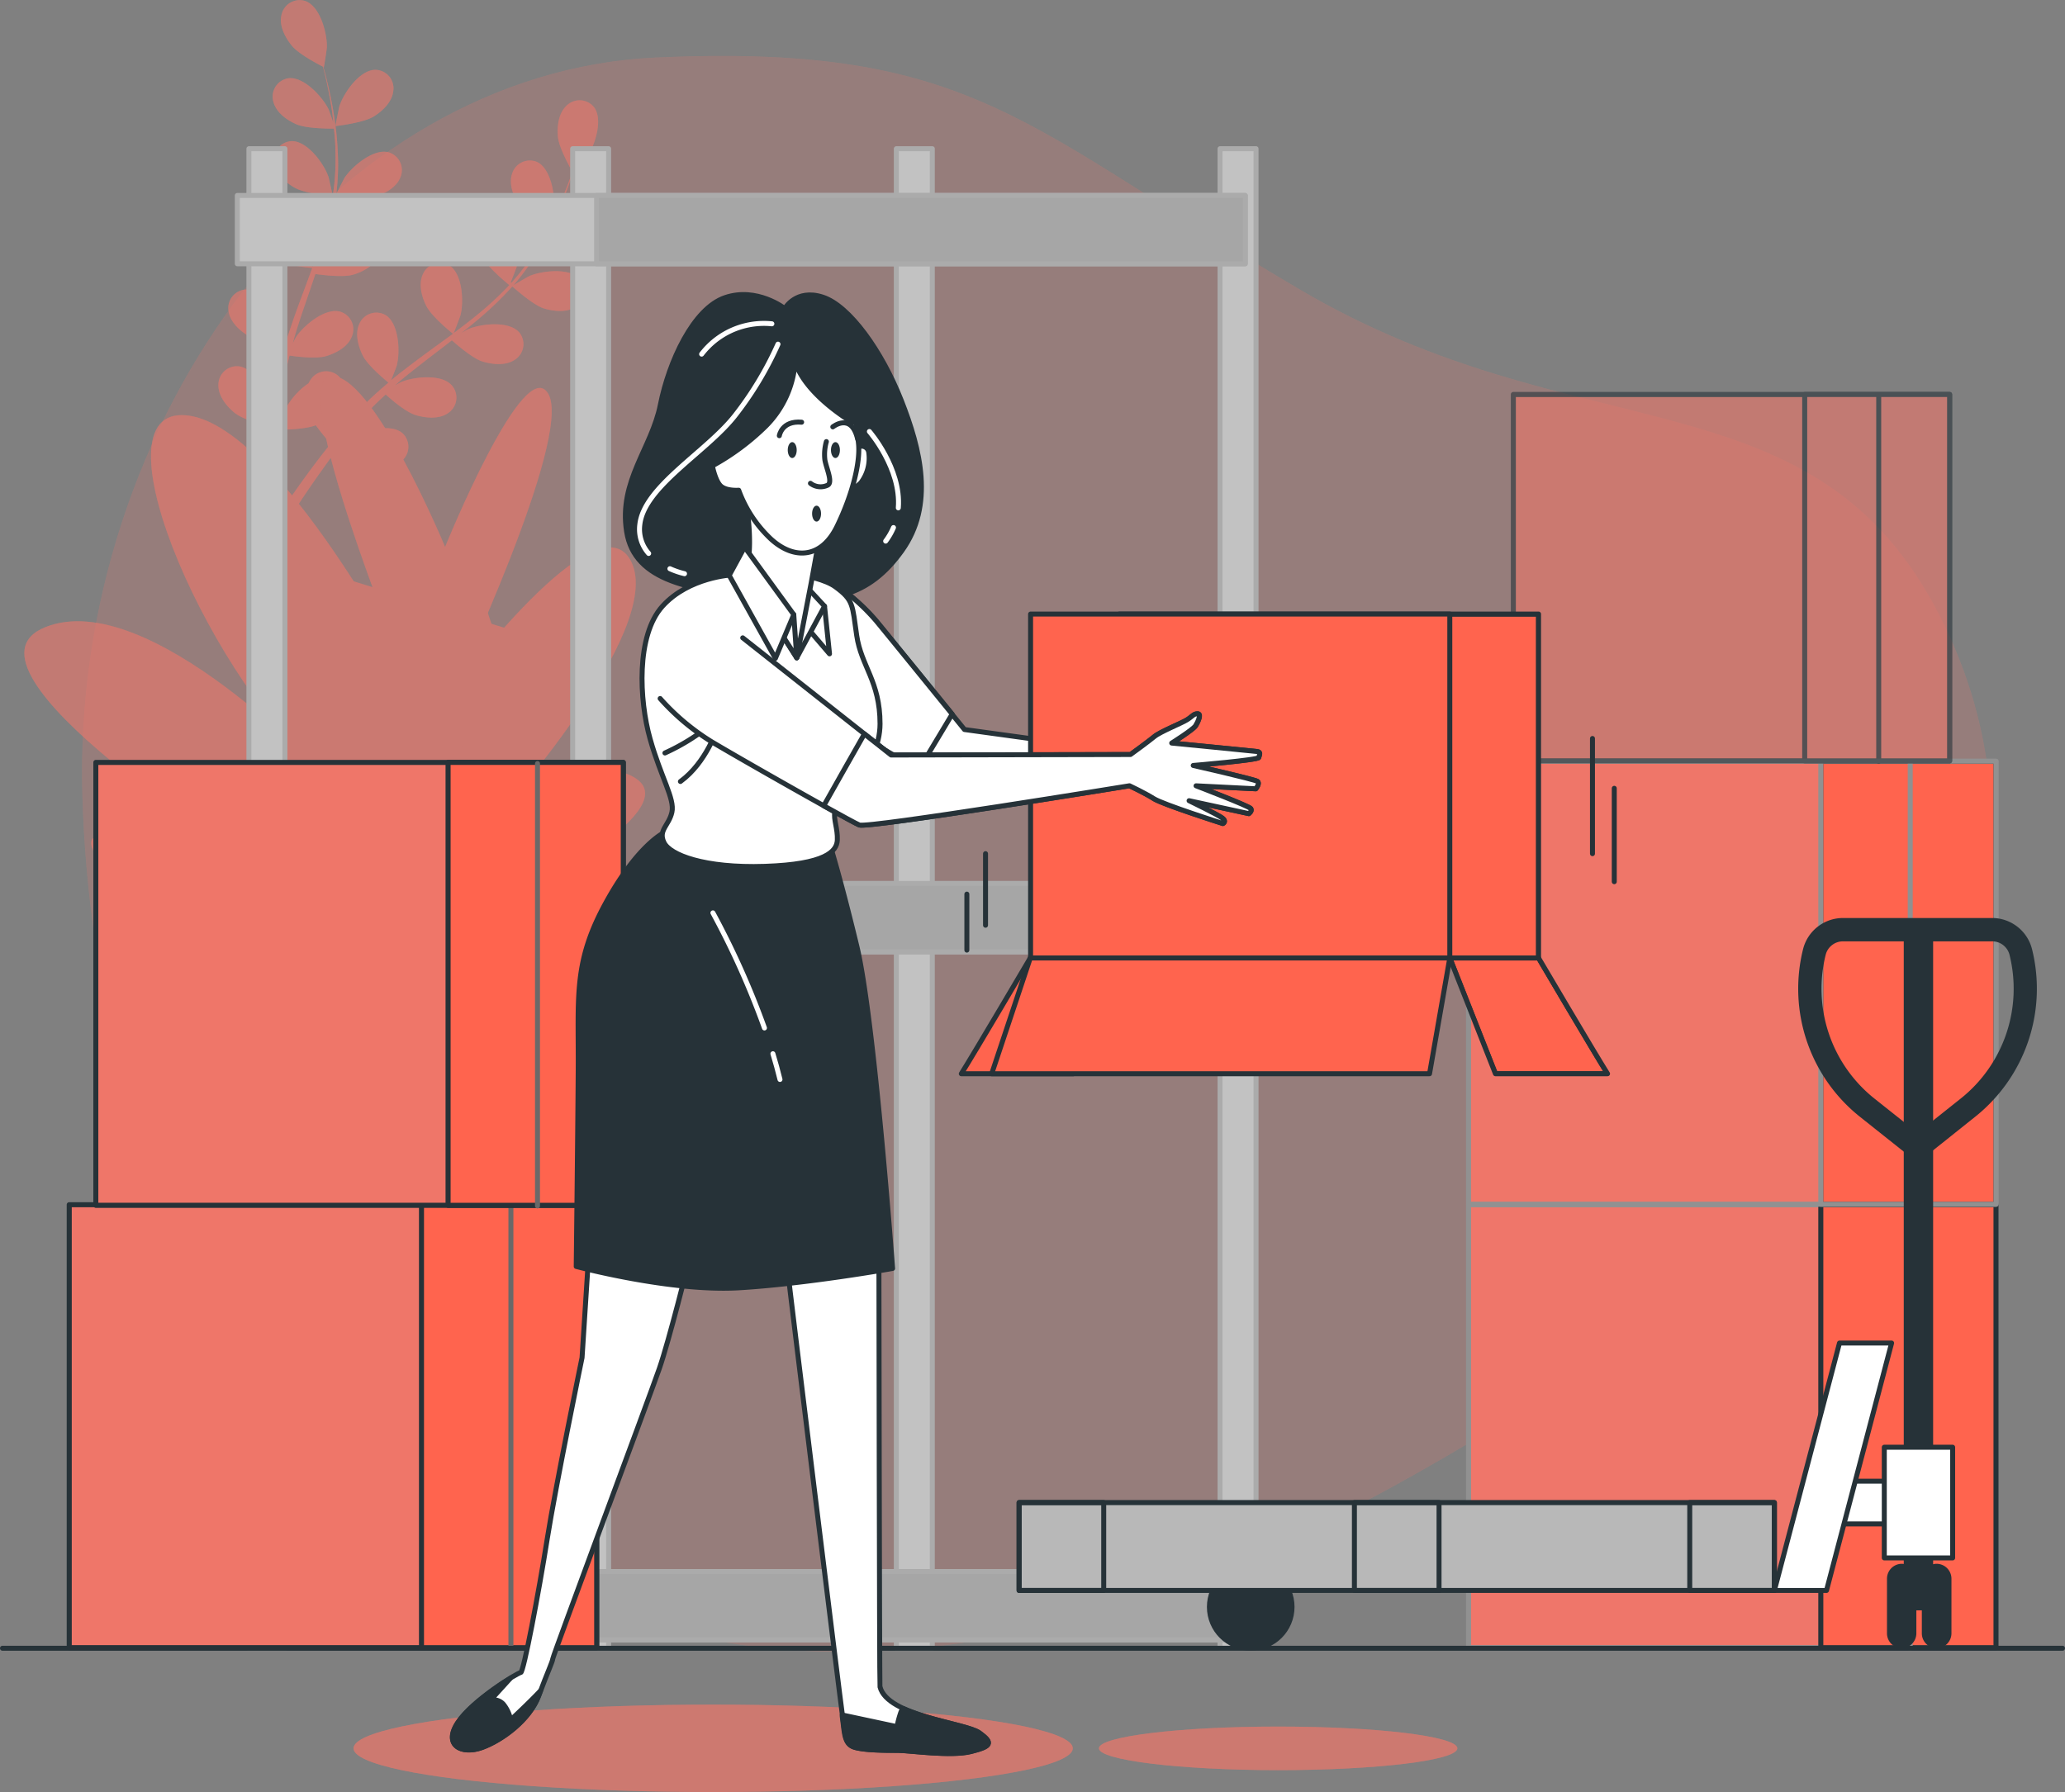 <svg xmlns="http://www.w3.org/2000/svg" xmlns:xlink="http://www.w3.org/1999/xlink" viewBox="0 0 414.81 360.06"><rect x="0" y="0" width="414.81" height="360.06" fill="#808080" stroke="none"/><defs><style>.cls-1,.cls-12,.cls-16,.cls-28,.cls-33,.cls-40,.cls-5,.cls-8,.cls-9{fill:#ef766a;}.cls-1,.cls-16,.cls-17,.cls-2,.cls-20,.cls-3,.cls-33,.cls-34,.cls-38,.cls-4{stroke:#263238;}.cls-1,.cls-13,.cls-14,.cls-16,.cls-17,.cls-2,.cls-20,.cls-21,.cls-25,.cls-28,.cls-3,.cls-33,.cls-34,.cls-38,.cls-4,.cls-41,.cls-5,.cls-6{stroke-linecap:round;stroke-linejoin:round;}.cls-18,.cls-2,.cls-20{fill:#ff644e;}.cls-3,.cls-36{fill:#fff;}.cls-29,.cls-4,.cls-6{fill:#c6ff00;}.cls-25,.cls-28,.cls-5,.cls-6{stroke:#919191;}.cls-7{opacity:0.21;}.cls-39,.cls-9{opacity:0.7;}.cls-10,.cls-16,.cls-28{opacity:0.6;}.cls-11,.cls-40{opacity:0.5;}.cls-12{opacity:0.4;}.cls-13{fill:#c2c2c2;}.cls-13,.cls-14{stroke:#ababab;}.cls-14{fill:#a6a6a6;}.cls-15{clip-path:url(#clip-path);}.cls-17,.cls-21,.cls-25,.cls-41{fill:none;}.cls-19{clip-path:url(#clip-path-2);}.cls-20,.cls-33{opacity:0.39;}.cls-21{stroke:#696969;}.cls-22{clip-path:url(#clip-path-3);}.cls-23{clip-path:url(#clip-path-4);}.cls-24{clip-path:url(#clip-path-5);}.cls-26{clip-path:url(#clip-path-6);}.cls-27{clip-path:url(#clip-path-7);}.cls-30{clip-path:url(#clip-path-8);}.cls-31{clip-path:url(#clip-path-9);}.cls-32{clip-path:url(#clip-path-10);}.cls-34,.cls-35{fill:#263238;}.cls-37{clip-path:url(#clip-path-11);}.cls-38{opacity:0.28;}.cls-41{stroke:#fff;}.cls-42{clip-path:url(#clip-path-12);}.cls-43{clip-path:url(#clip-path-13);}</style><clipPath id="clip-path"><rect class="cls-1" x="13.9" y="242.05" width="105.96" height="89.01"/></clipPath><clipPath id="clip-path-2"><rect class="cls-2" x="84.66" y="242.05" width="35.21" height="89.01"/></clipPath><clipPath id="clip-path-3"><rect class="cls-1" x="19.25" y="153.18" width="105.96" height="89.01"/></clipPath><clipPath id="clip-path-4"><rect class="cls-2" x="90" y="153.18" width="35.21" height="89.01"/></clipPath><clipPath id="clip-path-5"><rect class="cls-5" x="294.99" y="242.05" width="105.96" height="89.01"/></clipPath><clipPath id="clip-path-6"><rect class="cls-2" x="365.75" y="242.05" width="35.21" height="89.01"/></clipPath><clipPath id="clip-path-7"><rect class="cls-5" x="294.99" y="152.95" width="105.96" height="89.01"/></clipPath><clipPath id="clip-path-8"><rect class="cls-6" x="365.75" y="152.95" width="35.21" height="89.01"/></clipPath><clipPath id="clip-path-9"><rect class="cls-1" x="303.99" y="79.25" width="87.65" height="73.63"/></clipPath><clipPath id="clip-path-10"><rect class="cls-1" x="362.52" y="79.25" width="29.12" height="73.63"/></clipPath><clipPath id="clip-path-11"><rect class="cls-3" x="204.71" y="301.9" width="151.73" height="17.66"/></clipPath><clipPath id="clip-path-12"><rect class="cls-4" x="224.85" y="123.38" width="84.21" height="69.1"/></clipPath><clipPath id="clip-path-13"><path class="cls-4" d="M322.92,215.74c-2.69-4.28-13.86-23.26-13.86-23.26H291.23l9.17,23.26Z"/></clipPath></defs><title>Asset 1</title><g id="Layer_2" data-name="Layer 2"><g id="Background_Simple" data-name="Background Simple"><g class="cls-7"><path class="cls-8" d="M54.84,278.54s40.42,51.17,109.48,53.25,130.81-41,181.77-74.52,67.66-89.68,42.23-136-71.61-30.45-127.06-63S196,8.65,131.71,11.57,14.22,83.17,16.56,160.11,54.84,278.54,54.84,278.54Z"/><path class="cls-9" d="M54.84,278.54s40.42,51.17,109.48,53.25,130.81-41,181.77-74.52,67.66-89.68,42.23-136-71.61-30.45-127.06-63S196,8.65,131.71,11.57,14.22,83.17,16.56,160.11,54.84,278.54,54.84,278.54Z"/></g></g><g id="Plants"><g class="cls-10"><path class="cls-8" d="M67.4,25.33c-.05,0,.7-3.73.78-4,.86-2.67,4.09-7.31,7.23-7.3A3.7,3.7,0,0,1,79,18.29c-.22,2.2-2.2,4.08-4,5.16C72.88,24.72,67.41,25.33,67.4,25.33Z"/><path class="cls-8" d="M61.33.21c3,1.06,4.42,6.52,4.33,9.32,0,.24-.57,4-.62,4l-.06,0c.24.86.49,1.79.73,2.8.45,1.89.93,4,1.3,6.37a63.6,63.6,0,0,1,.83,7.64,47.36,47.36,0,0,1-.29,8.6s0,.07,0,.1c.38-.83,1.54-3.13,1.65-3.29,1.54-2.34,5.88-6,8.9-5.13a3.72,3.72,0,0,1,2.33,5c-.8,2.06-3.2,3.35-5.22,3.92-2.26.65-7.32-.11-7.72-.18a65.48,65.48,0,0,1-1.87,8.57c-.46,1.64-1,3.28-1.52,4.91.36-.71.69-1.34.74-1.43,1.54-2.34,5.88-6,8.9-5.12a3.71,3.71,0,0,1,2.33,5c-.8,2.06-3.2,3.35-5.22,3.92s-6.36,0-7.5-.15c-.22.63-.42,1.25-.64,1.88-1,3-2.08,6-3,8.94-.33,1-.62,2.08-.91,3.12.32-.63.59-1.16.64-1.24,1.54-2.34,5.88-6,8.91-5.13a3.7,3.7,0,0,1,2.32,5c-.8,2.07-3.2,3.35-5.21,3.93s-6,.07-7.3-.12c-.27,1.07-.54,2.14-.75,3.19-.12.73-.3,1.41-.38,2.14s-.21,1.44-.31,2.15c-.14,1.37-.29,2.78-.4,4.12-.08.93-.13,1.82-.2,2.72.32-1,1-3.07,1.06-3.23A14.43,14.43,0,0,1,62,77a3.81,3.81,0,0,1,.4-.71,3.71,3.71,0,0,1,5.46-.85c2.37,2,1.78,7.67.69,10.25-.07.15-1,1.72-1.52,2.71.42-.53.83-1,1.27-1.58.87-1.07,1.77-2.11,2.74-3.23q.72-.8,1.47-1.59c.48-.54,1.05-1.05,1.58-1.59,1.26-1.21,2.59-2.38,3.95-3.53-.93-.76-4.2-3.52-5.14-5.4S71.24,67,72.22,65a3.71,3.71,0,0,1,5.26-1.67c2.66,1.67,2.92,7.32,2.24,10,0,.17-.76,2.06-1.17,3.09.83-.68,1.65-1.36,2.51-2,2.47-1.91,5-3.78,7.6-5.65L91,67.06c-.34-.26-4.3-3.47-5.35-5.57C84.7,59.62,84,57,85,55a3.71,3.71,0,0,1,5.26-1.66c2.66,1.66,2.93,7.31,2.24,10-.05.2-1.08,2.92-1.38,3.6,1.71-1.27,3.4-2.56,5-3.89a64.65,64.65,0,0,0,6.2-5.77c-.16-.13-4.3-3.45-5.38-5.6-.94-1.87-1.62-4.52-.63-6.5a3.71,3.71,0,0,1,5.26-1.67c2.66,1.67,2.92,7.32,2.23,10,0,.18-.82,2.25-1.22,3.23l.15.09a47.06,47.06,0,0,0,5.09-6.83c.84-1.33,1.57-2.64,2.24-3.93-.83-.54-4.63-3-5.81-4.88s-2.1-4.31-1.34-6.39a3.71,3.71,0,0,1,5-2.24c2.82,1.37,3.71,7,3.32,9.73,0,.15-.4,1.66-.7,2.75.3-.59.62-1.19.89-1.76,1-2.13,1.84-4.15,2.55-5.95.39-1,.73-2,1-2.83-.54-1-2.69-4.84-2.89-7s.12-4.78,1.75-6.28a3.71,3.71,0,0,1,5.51.34c1.88,2.51.09,7.88-1.53,10.16-.14.2-2.68,3-2.71,3l0-.06c-.28.85-.59,1.76-.94,2.74-.67,1.82-1.44,3.86-2.43,6a65.63,65.63,0,0,1-3.52,6.83,47.85,47.85,0,0,1-5,7l-.07.08c.79-.48,3-1.76,3.2-1.84,2.57-1.1,8.19-1.72,10.25.64a3.7,3.7,0,0,1-.82,5.46c-1.8,1.28-4.52,1-6.51.4-2.25-.72-6-4.14-6.35-4.42a66.24,66.24,0,0,1-6.28,6.12c-1.29,1.11-2.62,2.19-4,3.26.69-.4,1.31-.75,1.41-.79,2.57-1.1,8.19-1.72,10.25.64a3.7,3.7,0,0,1-.82,5.46c-1.81,1.28-4.52,1-6.52.4s-5.32-3.5-6.18-4.27l-1.56,1.22c-2.52,1.92-5,3.83-7.45,5.79-.85.68-1.67,1.39-2.48,2.1l1.21-.68c2.58-1.11,8.2-1.73,10.26.63A3.72,3.72,0,0,1,90,83c-1.81,1.27-4.52,1-6.52.39s-5-3.22-6-4.13c-.82.75-1.63,1.5-2.39,2.26-.5.53-1,1-1.5,1.57L72.18,84.7c-.88,1.07-1.79,2.16-2.61,3.22-.58.73-1.12,1.44-1.67,2.16.84-.7,2.51-2,2.66-2.12C72.94,86.48,78.4,85,80.8,87a3.71,3.71,0,0,1,0,5.52c-1.59,1.54-4.31,1.7-6.38,1.38-2.27-.36-6.39-3-6.9-3.38C66.63,91.74,65.76,92.9,65,94c-2.77,3.83-4.94,7.13-6.42,9.45,0,.08-.09.16-.15.24l-1.91-.93.3-.46c1.55-2.32,3.8-5.6,6.68-9.4.91-1.21,1.91-2.48,2.94-3.77a40.11,40.11,0,0,1-3-3.69c-2.2.87-6.79.9-7.38.9-.1,1.48-.18,2.93-.23,4.29-.2,4.72-.19,8.66-.14,11.42,0,.11,0,.21,0,.32l-2.11-1c0-2.74.1-6.44.38-10.82.09-1.5.22-3.11.37-4.76-.58-.15-5.35-1.37-7.15-2.81-1.64-1.31-3.36-3.42-3.3-5.64A3.72,3.72,0,0,1,48,73.61c3.11.4,5.72,5.42,6.23,8.17,0,.17.16,2,.23,3.1.06-.67.12-1.33.19-2,.14-1.37.32-2.73.5-4.2.12-.71.23-1.42.35-2.14s.3-1.46.45-2.2c.37-1.7.84-3.41,1.35-5.12-1.2-.12-5.46-.62-7.28-1.67s-3.83-2.88-4.11-5.07a3.72,3.72,0,0,1,3.47-4.3c3.14-.07,6.47,4.49,7.4,7.14.06.16.5,2.13.73,3.22.31-1,.62-2,1-3.08,1-3,2.13-5.93,3.22-8.9.34-.91.67-1.82,1-2.73-.43,0-5.5-.53-7.54-1.7-1.81-1-3.83-2.87-4.11-5.07a3.72,3.72,0,0,1,3.47-4.3c3.14-.07,6.47,4.49,7.4,7.14.07.2.71,3,.84,3.76.72-2,1.42-4,2-6a64.85,64.85,0,0,0,2-8.24c-.2,0-5.49-.5-7.58-1.7-1.81-1-3.83-2.87-4.11-5.07a3.7,3.7,0,0,1,3.47-4.29c3.14-.08,6.48,4.48,7.4,7.13.06.17.55,2.33.76,3.37h.18a46.86,46.86,0,0,0,.47-8.51c0-1.57-.15-3.06-.3-4.51-1,0-5.54,0-7.54-.87s-4.12-2.43-4.64-4.58a3.73,3.73,0,0,1,3-4.66c3.11-.42,6.92,3.76,8.13,6.28.07.14.58,1.61.94,2.69-.08-.66-.14-1.34-.23-2-.32-2.35-.75-4.48-1.15-6.37-.24-1.07-.48-2-.71-2.93-1-.5-4.91-2.56-6.26-4.22S56,5.11,56.55,3A3.71,3.71,0,0,1,61.33.21Z"/><path class="cls-8" d="M118,48.54c-2.46-.1-7.35-2.61-7.36-2.61s2.64-2.73,2.83-2.88c2.19-1.74,7.45-3.83,10.06-2.09a3.71,3.71,0,0,1,.65,5.48C122.79,48.15,120.11,48.63,118,48.54Z"/><g class="cls-11"><path class="cls-8" d="M67.4,25.33c-.05,0,.7-3.73.78-4,.86-2.67,4.09-7.31,7.23-7.3A3.7,3.7,0,0,1,79,18.29c-.22,2.2-2.2,4.08-4,5.16C72.88,24.72,67.41,25.33,67.4,25.33Z"/><path class="cls-8" d="M61.33.21c3,1.06,4.42,6.52,4.33,9.32,0,.24-.57,4-.62,4l-.06,0c.24.86.49,1.79.73,2.8.45,1.89.93,4,1.3,6.37a63.6,63.6,0,0,1,.83,7.64,47.36,47.36,0,0,1-.29,8.6s0,.07,0,.1c.38-.83,1.54-3.13,1.65-3.29,1.54-2.34,5.88-6,8.9-5.13a3.72,3.72,0,0,1,2.33,5c-.8,2.06-3.2,3.35-5.22,3.92-2.26.65-7.32-.11-7.72-.18a65.48,65.48,0,0,1-1.87,8.57c-.46,1.64-1,3.28-1.52,4.91.36-.71.69-1.34.74-1.43,1.54-2.34,5.88-6,8.9-5.12a3.71,3.71,0,0,1,2.33,5c-.8,2.06-3.2,3.35-5.22,3.92s-6.36,0-7.5-.15c-.22.63-.42,1.25-.64,1.88-1,3-2.08,6-3,8.94-.33,1-.62,2.08-.91,3.12.32-.63.59-1.16.64-1.24,1.54-2.34,5.88-6,8.91-5.13a3.7,3.7,0,0,1,2.32,5c-.8,2.07-3.2,3.35-5.21,3.93s-6,.07-7.3-.12c-.27,1.07-.54,2.14-.75,3.19-.12.73-.3,1.41-.38,2.14s-.21,1.44-.31,2.15c-.14,1.37-.29,2.78-.4,4.12-.08.93-.13,1.82-.2,2.72.32-1,1-3.07,1.06-3.23A14.43,14.43,0,0,1,62,77a3.81,3.81,0,0,1,.4-.71,3.71,3.71,0,0,1,5.46-.85c2.37,2,1.78,7.67.69,10.25-.07.15-1,1.72-1.52,2.71.42-.53.83-1,1.27-1.58.87-1.07,1.77-2.11,2.74-3.23q.72-.8,1.47-1.59c.48-.54,1.05-1.05,1.58-1.59,1.26-1.21,2.59-2.38,3.95-3.53-.93-.76-4.2-3.52-5.14-5.4S71.24,67,72.22,65a3.71,3.71,0,0,1,5.26-1.67c2.66,1.67,2.92,7.32,2.24,10,0,.17-.76,2.06-1.17,3.09.83-.68,1.65-1.36,2.51-2,2.47-1.91,5-3.78,7.6-5.65L91,67.06c-.34-.26-4.3-3.47-5.35-5.57C84.7,59.62,84,57,85,55a3.71,3.71,0,0,1,5.26-1.66c2.66,1.66,2.93,7.31,2.24,10-.05.2-1.08,2.92-1.38,3.6,1.71-1.27,3.4-2.56,5-3.89a64.65,64.65,0,0,0,6.2-5.77c-.16-.13-4.3-3.45-5.38-5.6-.94-1.87-1.62-4.52-.63-6.5a3.71,3.71,0,0,1,5.26-1.67c2.66,1.67,2.92,7.32,2.23,10,0,.18-.82,2.25-1.22,3.23l.15.09a47.06,47.06,0,0,0,5.09-6.83c.84-1.33,1.57-2.64,2.24-3.93-.83-.54-4.63-3-5.81-4.88s-2.1-4.31-1.34-6.39a3.71,3.71,0,0,1,5-2.24c2.82,1.37,3.71,7,3.32,9.73,0,.15-.4,1.66-.7,2.75.3-.59.62-1.19.89-1.76,1-2.13,1.84-4.15,2.55-5.95.39-1,.73-2,1-2.83-.54-1-2.69-4.84-2.89-7s.12-4.78,1.75-6.28a3.71,3.71,0,0,1,5.51.34c1.88,2.51.09,7.88-1.53,10.16-.14.2-2.68,3-2.71,3l0-.06c-.28.85-.59,1.76-.94,2.74-.67,1.82-1.44,3.86-2.43,6a65.63,65.63,0,0,1-3.52,6.83,47.85,47.85,0,0,1-5,7l-.07.08c.79-.48,3-1.76,3.2-1.84,2.57-1.1,8.19-1.72,10.25.64a3.7,3.7,0,0,1-.82,5.46c-1.8,1.28-4.52,1-6.51.4-2.25-.72-6-4.14-6.35-4.42a66.24,66.24,0,0,1-6.28,6.12c-1.29,1.11-2.62,2.19-4,3.26.69-.4,1.31-.75,1.41-.79,2.57-1.1,8.19-1.72,10.25.64a3.7,3.7,0,0,1-.82,5.46c-1.81,1.28-4.52,1-6.52.4s-5.32-3.5-6.18-4.27l-1.56,1.22c-2.52,1.92-5,3.83-7.45,5.79-.85.68-1.67,1.39-2.48,2.1l1.21-.68c2.58-1.11,8.2-1.73,10.26.63A3.72,3.72,0,0,1,90,83c-1.81,1.27-4.52,1-6.52.39s-5-3.22-6-4.13c-.82.75-1.63,1.5-2.39,2.26-.5.53-1,1-1.5,1.57L72.18,84.7c-.88,1.07-1.79,2.16-2.61,3.22-.58.73-1.12,1.44-1.67,2.16.84-.7,2.51-2,2.66-2.12C72.94,86.48,78.4,85,80.8,87a3.71,3.71,0,0,1,0,5.52c-1.59,1.54-4.31,1.7-6.38,1.38-2.27-.36-6.39-3-6.9-3.38C66.63,91.74,65.76,92.9,65,94c-2.77,3.83-4.94,7.13-6.42,9.45,0,.08-.09.16-.15.24l-1.91-.93.3-.46c1.55-2.32,3.8-5.6,6.68-9.4.91-1.21,1.91-2.48,2.94-3.77a40.11,40.11,0,0,1-3-3.69c-2.2.87-6.79.9-7.38.9-.1,1.48-.18,2.93-.23,4.29-.2,4.72-.19,8.66-.14,11.42,0,.11,0,.21,0,.32l-2.11-1c0-2.74.1-6.44.38-10.82.09-1.5.22-3.11.37-4.76-.58-.15-5.35-1.37-7.15-2.81-1.64-1.31-3.36-3.42-3.3-5.64A3.72,3.72,0,0,1,48,73.61c3.11.4,5.72,5.42,6.23,8.17,0,.17.16,2,.23,3.1.06-.67.12-1.33.19-2,.14-1.37.32-2.73.5-4.2.12-.71.23-1.42.35-2.14s.3-1.46.45-2.2c.37-1.7.84-3.41,1.35-5.12-1.2-.12-5.46-.62-7.28-1.67s-3.83-2.88-4.11-5.07a3.72,3.72,0,0,1,3.47-4.3c3.14-.07,6.47,4.49,7.4,7.14.06.16.5,2.13.73,3.22.31-1,.62-2,1-3.08,1-3,2.13-5.93,3.22-8.9.34-.91.67-1.82,1-2.73-.43,0-5.5-.53-7.54-1.7-1.81-1-3.83-2.87-4.11-5.07a3.72,3.72,0,0,1,3.47-4.3c3.14-.07,6.47,4.49,7.4,7.14.07.2.71,3,.84,3.76.72-2,1.42-4,2-6a64.85,64.85,0,0,0,2-8.24c-.2,0-5.49-.5-7.58-1.7-1.81-1-3.83-2.87-4.11-5.07a3.7,3.7,0,0,1,3.47-4.29c3.14-.08,6.48,4.48,7.4,7.13.06.17.55,2.33.76,3.37h.18a46.86,46.86,0,0,0,.47-8.51c0-1.57-.15-3.06-.3-4.51-1,0-5.54,0-7.54-.87s-4.12-2.43-4.64-4.58a3.73,3.73,0,0,1,3-4.66c3.11-.42,6.92,3.76,8.13,6.28.07.14.58,1.61.94,2.69-.08-.66-.14-1.34-.23-2-.32-2.35-.75-4.48-1.15-6.37-.24-1.07-.48-2-.71-2.93-1-.5-4.91-2.56-6.26-4.22S56,5.11,56.55,3A3.71,3.71,0,0,1,61.33.21Z"/><path class="cls-8" d="M118,48.54c-2.46-.1-7.35-2.61-7.36-2.61s2.64-2.73,2.83-2.88c2.19-1.74,7.45-3.83,10.06-2.09a3.71,3.71,0,0,1,.65,5.48C122.79,48.15,120.11,48.63,118,48.54Z"/></g><path class="cls-8" d="M89.41,109.9S74.54,74.06,66.22,75.62s14.27,57.14,14.27,57.14-26.17-49.35-44-49.35S43,138,65.62,156.13c0,0-35.68-38.44-56.49-30.13s41.63,47.27,41.63,47.27-36.28-11.43-32.11-2.59,15.46,10.38,15.46,10.38l9.57,2.08h52l8-3.11S137,163.4,128.06,156.65s-28.55,7.79-28.55,7.79S133.41,127,126.87,113s-35.68,25.45-35.68,25.45,23.78-50.39,19-59.22S89.41,109.9,89.41,109.9Z"/><path class="cls-12" d="M89.41,109.9S74.54,74.06,66.22,75.62s14.27,57.14,14.27,57.14-26.17-49.35-44-49.35S43,138,65.62,156.13c0,0-35.68-38.44-56.49-30.13s41.63,47.27,41.63,47.27-36.28-11.43-32.11-2.59,15.46,10.38,15.46,10.38l15.57,2.08h42l12-3.11S137,163.4,128.06,156.65s-28.55,7.79-28.55,7.79S133.41,127,126.87,113s-35.68,25.45-35.68,25.45,23.78-50.39,19-59.22S89.41,109.9,89.41,109.9Z"/><path class="cls-8" d="M94.16,111.79c-13.08,38.65-13.08,66-13.08,66s15.46.6,31.52-11.3"/><path class="cls-8" d="M87.62,132.6a231.27,231.27,0,0,0-10.7-33.89"/><path class="cls-8" d="M49,110l33.3,49.36s22.6-19,30.33-29.73"/><path class="cls-8" d="M81.68,171.25S46.59,154.6,32.32,145.09"/></g></g><g id="Shelf"><rect class="cls-13" x="180.05" y="29.88" width="7.23" height="301.29"/><rect class="cls-13" x="50" y="29.88" width="7.23" height="301.29"/><rect class="cls-13" x="115.03" y="29.88" width="7.23" height="301.29"/><rect class="cls-13" x="245.08" y="29.88" width="7.23" height="301.29"/><rect class="cls-13" x="47.67" y="39.27" width="202.47" height="13.73"/><rect class="cls-14" x="119.84" y="39.27" width="130.3" height="13.73"/><rect class="cls-13" x="47.67" y="177.52" width="202.47" height="13.73"/><rect class="cls-14" x="119.84" y="177.52" width="130.3" height="13.73"/><rect class="cls-13" x="47.67" y="315.76" width="202.47" height="13.73"/><rect class="cls-14" x="119.84" y="315.76" width="130.3" height="13.73"/></g><g id="Boxes"><rect class="cls-8" x="13.9" y="242.05" width="105.96" height="89.01"/><g class="cls-15"><rect class="cls-16" x="13.9" y="242.05" width="105.96" height="89.01"/></g><rect class="cls-17" x="13.9" y="242.05" width="105.96" height="89.01"/><rect class="cls-18" x="84.66" y="242.05" width="35.21" height="89.01"/><g class="cls-19"><rect class="cls-20" x="84.66" y="242.05" width="35.21" height="89.01"/></g><rect class="cls-17" x="84.66" y="242.05" width="35.21" height="89.01"/><line class="cls-21" x1="102.63" y1="242.29" x2="102.63" y2="331.17"/><rect class="cls-8" x="19.25" y="153.18" width="105.96" height="89.01"/><g class="cls-22"><rect class="cls-16" x="19.25" y="153.18" width="105.96" height="89.01"/></g><rect class="cls-17" x="19.25" y="153.18" width="105.96" height="89.01"/><rect class="cls-18" x="90" y="153.18" width="35.21" height="89.01"/><g class="cls-23"><rect class="cls-20" x="90" y="153.18" width="35.21" height="89.01"/></g><rect class="cls-17" x="90" y="153.18" width="35.21" height="89.01"/><line class="cls-21" x1="107.97" y1="153.42" x2="107.97" y2="242.3"/><rect class="cls-8" x="294.99" y="242.05" width="105.96" height="89.01"/><g class="cls-24"><rect class="cls-5" x="294.99" y="242.05" width="105.96" height="89.01"/></g><rect class="cls-25" x="294.99" y="242.05" width="105.96" height="89.01"/><rect class="cls-18" x="365.75" y="242.05" width="35.21" height="89.01"/><g class="cls-26"><rect class="cls-20" x="365.75" y="242.05" width="35.21" height="89.01"/></g><rect class="cls-17" x="365.75" y="242.05" width="35.21" height="89.01"/><line class="cls-25" x1="383.72" y1="242.29" x2="383.72" y2="331.17"/><rect class="cls-8" x="294.99" y="152.95" width="105.96" height="89.01"/><g class="cls-27"><rect class="cls-28" x="294.99" y="152.95" width="105.96" height="89.01"/></g><rect class="cls-25" x="294.99" y="152.95" width="105.96" height="89.01"/><rect class="cls-29" x="365.75" y="152.95" width="35.21" height="89.01"/><g class="cls-30"><rect class="cls-2" x="365.75" y="152.95" width="35.21" height="89.01"/></g><rect class="cls-25" x="365.75" y="152.95" width="35.21" height="89.01"/><line class="cls-25" x1="383.72" y1="153.19" x2="383.72" y2="242.07"/><g class="cls-10"><rect class="cls-8" x="303.99" y="79.25" width="87.65" height="73.63"/><g class="cls-31"><rect class="cls-16" x="303.99" y="79.25" width="87.65" height="73.63"/></g><rect class="cls-17" x="303.99" y="79.25" width="87.65" height="73.63"/><rect class="cls-8" x="362.52" y="79.25" width="29.12" height="73.63"/><g class="cls-32"><rect class="cls-33" x="362.52" y="79.25" width="29.12" height="73.63"/></g><rect class="cls-17" x="362.52" y="79.25" width="29.12" height="73.63"/><line class="cls-1" x1="377.39" y1="79.45" x2="377.39" y2="152.97"/></g></g><g id="Hand_Truck" data-name="Hand Truck"><rect class="cls-3" x="366.7" y="297.6" width="13.73" height="8.59"/><circle class="cls-34" cx="251.24" cy="322.87" r="8.3"/><rect class="cls-34" x="382.92" y="185.49" width="4.9" height="137.57"/><path class="cls-35" d="M385.21,233.61l-11.59-9.22a32.89,32.89,0,0,1-11.43-33.67,8.27,8.27,0,0,1,8-6.27h30a8.28,8.28,0,0,1,8,6.27h0a32.91,32.91,0,0,1-11.43,33.67Zm-15-44.47a3.58,3.58,0,0,0-3.48,2.72,28.2,28.2,0,0,0,9.79,28.86l8.68,6.9,8.67-6.9a28.21,28.21,0,0,0,9.8-28.86h0a3.58,3.58,0,0,0-3.48-2.72Z"/><rect class="cls-36" x="204.71" y="301.9" width="151.73" height="17.66"/><g class="cls-37"><rect class="cls-38" x="204.71" y="301.9" width="151.73" height="17.66"/></g><rect class="cls-17" x="204.71" y="301.9" width="151.73" height="17.66"/><rect class="cls-17" x="204.71" y="301.9" width="17" height="17.66"/><rect class="cls-17" x="339.43" y="301.9" width="17" height="17.66"/><rect class="cls-17" x="272.07" y="301.9" width="17" height="17.66"/><polygon class="cls-3" points="356.43 319.56 366.9 319.56 379.98 269.85 369.51 269.85 356.43 319.56"/><rect class="cls-3" x="378.51" y="290.78" width="13.73" height="22.24"/><path class="cls-35" d="M382,331.17h0a3,3,0,0,1-2.95-2.95V317.15A3,3,0,0,1,382,314.2h0a3,3,0,0,1,2.95,2.95v11.07A3,3,0,0,1,382,331.17Z"/><path class="cls-35" d="M389,331.17h0a3,3,0,0,1-2.95-2.95V317.15A3,3,0,0,1,389,314.2h0a3,3,0,0,1,3,2.95v11.07A3,3,0,0,1,389,331.17Z"/></g><g id="Floor"><line class="cls-17" x1="0.5" y1="331.17" x2="414.31" y2="331.17"/></g><g id="Character"><g class="cls-39"><ellipse class="cls-8" cx="143.26" cy="351.28" rx="72.24" ry="8.78"/><ellipse class="cls-40" cx="143.26" cy="351.28" rx="72.24" ry="8.78"/></g><g class="cls-39"><path class="cls-8" d="M292.75,351.28c0,2.42-16.12,4.38-36,4.38s-36-2-36-4.38,16.12-4.37,36-4.37S292.75,348.87,292.75,351.28Z"/><path class="cls-40" d="M292.75,351.28c0,2.42-16.12,4.38-36,4.38s-36-2-36-4.38,16.12-4.37,36-4.37S292.75,348.87,292.75,351.28Z"/></g><path class="cls-34" d="M157.65,62s-5.59-4.39-12-2.2-11.27,12.87-13,21.55-8.38,15.26-6.78,25.44,13.16,11.77,27.13,13.27,21.55-.2,28.14-9.38,3.79-20.35-.1-30.23-10.38-19-15.77-20.75S157.65,62,157.65,62Z"/><path class="cls-41" d="M134.57,114.27a16.55,16.55,0,0,0,2.93,1"/><path class="cls-41" d="M156.28,69.15a68.73,68.73,0,0,1-8.58,14.28c-5.71,7.35-18.36,14.29-19.18,22a7.32,7.32,0,0,0,1.78,5.77"/><path class="cls-41" d="M179.48,106a13.25,13.25,0,0,1-1.57,2.72"/><path class="cls-41" d="M174.64,86.7s6.44,7.42,5.81,15.34"/><path class="cls-41" d="M155.05,65.06a15.78,15.78,0,0,0-13.47,5.31c-.22.26-.44.52-.64.78"/><path class="cls-3" d="M118.16,253.55l-1.24,19.24s-5.32,25.81-7,36.45-4.75,26.82-5.32,26.82-9.73,5.55-12.68,10.08.8,6.45,4.87,5,9.62-5.55,11.43-10.42,2.72-6.68,2.83-7.47,19.47-52.74,21.4-58.29,6-21.85,6-21.85l9.51-32.26s10.19,33.17,10.3,34.64,10.53,86.25,11,89.42.34,5.43,2.27,6.11,6.45.68,8.82.68,10.64,1.25,14.72.23,4.53-1.7,1.7-3.74-18.55-3.34-20-9.28c-.11-.45-.22-87.72-.22-87.72s-1.36-28.86-3.63-37H120.54Z"/><path class="cls-34" d="M96.77,351.12c4.08-1.48,9.62-5.55,11.43-10.42.14-.35.26-.69.38-1-2.3,2.46-6,5.88-6,5.88a7.3,7.3,0,0,0-1.47-3.17,2.63,2.63,0,0,0-2.6-.79l4-4.4c-3,1.86-8.4,5.66-10.53,8.93C89,350.66,92.7,352.59,96.77,351.12Z"/><path class="cls-34" d="M196.72,348.17c-1.94-1.39-9.91-2.44-15.23-4.87a1.88,1.88,0,0,0-.51.68,20.28,20.28,0,0,0-.79,2.95l-11-2.35c0,.13,0,.24,0,.31.46,3.17.34,5.43,2.27,6.11s6.45.68,8.83.68,10.63,1.25,14.71.23S199.55,350.21,196.72,348.17Z"/><path class="cls-34" d="M133.41,167.29s-5.19,2.39-11.47,13.67c-6.87,12.31-5.69,19.15-5.79,34s-.4,39.5-.4,39.5,19,5.09,32.62,4.29,30.93-3.89,30.93-3.89-3.69-50.28-7.18-64.74-5.59-21-5.59-21a82.87,82.87,0,0,1-20.35.3C134.61,168.29,133.41,167.29,133.41,167.29Z"/><path class="cls-41" d="M155.26,211.72c.52,1.71,1,3.44,1.42,5.17"/><path class="cls-41" d="M143.21,183.42a167.3,167.3,0,0,1,10.35,23.12"/><path class="cls-3" d="M260.79,157.69c-.6-.4-10.42-1.94-10.42-1.94l-1.92-.79s11.89.95,12,.45.5-1.1-.3-1.2S244,151,244,151s3.89-3.68,4.39-4.48,1.2-2.4.4-2.4-1,.5-2.1,1.2-5.38,2.4-6.58,3.39-4.79,3.59-4.79,3.59l-41.58-5.72s-14.6-18-17.77-21.84a41.47,41.47,0,0,0-7.47-6.8c-3.05-1.35-2.94.91-2.94.91l6.34,28.41s16.52,9.85,17.54,9.85,45.68,1.48,45.68,1.48,3,1.4,4.89,2.59,13.87,5,13.87,5,.8-.4-.1-1.1-6.69-3.49-6.69-3.49l12,2.6s.69-.5.4-1-11-4.59-11-4.59l12,.6S261.39,158.09,260.79,157.69Z"/><path class="cls-3" d="M191.27,143.49c-4.32-5.31-12.92-15.91-15.27-18.75a41.47,41.47,0,0,0-7.47-6.8c-3.05-1.35-2.94.91-2.94.91l6.34,28.41s7.46,4.44,12.66,7.36Z"/><path class="cls-3" d="M147.08,115.51s-8.68.4-14,6.29-4.69,18.85-2.5,26.63,5,12.07,4.39,14.77-2.79,3.59-1.59,6.08,8.08,5.19,20.25,4.79,14.47-3,14.57-5.28-.8-4.2-.5-5.59,9.08-9.18,9.08-17.76-3.79-11.57-4.69-17.76-.6-7.08-4.29-9.78S152,113.81,147.08,115.51Z"/><path class="cls-17" d="M143.14,145.29a41.67,41.67,0,0,1-9.57,6"/><path class="cls-17" d="M144.1,146.25s-2.16,6.94-7.42,10.77"/><polygon class="cls-3" points="165.63 121.8 166.63 131.37 162.44 126.48 165.63 121.8"/><polygon class="cls-3" points="160.05 132.17 165.63 121.8 160.54 116.31 160.05 132.17"/><path class="cls-3" d="M149.27,98.55a42.31,42.31,0,0,1,1.3,10.57,39.09,39.09,0,0,1-.7,6.89l10.18,16.16,2.89-15,1.89-10.38S153.26,106.13,149.27,98.55Z"/><polygon class="cls-3" points="159.45 123.49 160.05 132.17 157.05 127.48 159.45 123.49"/><polygon class="cls-3" points="146.48 115.61 155.76 132.27 159.45 123.49 149.57 109.92 146.48 115.61"/><rect class="cls-29" x="224.85" y="123.38" width="84.21" height="69.1"/><g class="cls-42"><rect class="cls-2" x="224.85" y="123.38" width="84.21" height="69.1"/></g><rect class="cls-17" x="224.85" y="123.38" width="84.21" height="69.1"/><rect class="cls-2" x="207.02" y="123.38" width="84.21" height="69.1"/><path class="cls-29" d="M322.92,215.74c-2.69-4.28-13.86-23.26-13.86-23.26H291.23l9.17,23.26Z"/><g class="cls-43"><path class="cls-2" d="M322.92,215.74c-2.69-4.28-13.86-23.26-13.86-23.26H291.23l9.17,23.26Z"/></g><path class="cls-17" d="M322.92,215.74c-2.69-4.28-13.86-23.26-13.86-23.26H291.23l9.17,23.26Z"/><path class="cls-2" d="M193.1,215.74c2.69-4.28,13.86-23.26,13.86-23.26h17.83l-9.18,23.26Z"/><polygon class="cls-2" points="206.96 192.48 199.21 215.74 287.16 215.74 291.23 192.48 206.96 192.48"/><line class="cls-17" x1="319.89" y1="148.38" x2="319.89" y2="171.52"/><line class="cls-17" x1="324.27" y1="158.39" x2="324.27" y2="177.15"/><line class="cls-17" x1="197.97" y1="171.52" x2="197.97" y2="185.9"/><line class="cls-17" x1="194.22" y1="179.65" x2="194.22" y2="190.9"/><path class="cls-3" d="M132.61,140.35A46.15,46.15,0,0,0,142.89,149c6,3.59,28,16.06,29.73,16.76s54.27-7.88,54.27-7.88,3,1.4,4.89,2.59,13.87,5,13.87,5,.79-.4-.1-1.09-6.69-3.5-6.69-3.5l12,2.6s.7-.5.4-1-11-4.59-11-4.59l12,.6s.9-1.1.3-1.5-12.87-3.19-12.87-3.19,13.07-1.1,13.17-1.6.5-1.09-.3-1.19-17.16-1.7-17.16-1.7,4.29-2.69,4.79-3.49,1.2-2.4.4-2.4-1,.5-2.1,1.2-5.39,2.4-6.58,3.39-4.79,3.6-4.79,3.6l-48.09.1-29.83-23.55"/><path class="cls-3" d="M252.53,151c-.8-.1-17.16-1.7-17.16-1.7s4.29-2.69,4.79-3.49,1.2-2.4.4-2.4-1,.5-2.1,1.2-5.39,2.4-6.58,3.39-4.79,3.6-4.79,3.6l-48.09.1-5.36-4.23c-2,3.51-5.74,10.09-8.17,14.43,3.74,2.08,6.58,3.63,7.15,3.86,1.69.7,54.27-7.88,54.27-7.88s3,1.4,4.89,2.59,13.87,5,13.87,5,.79-.4-.1-1.09-6.69-3.5-6.69-3.5l12,2.6s.7-.5.4-1-11-4.59-11-4.59l12,.6s.9-1.1.3-1.5-12.87-3.19-12.87-3.19,13.07-1.1,13.17-1.6S253.33,151.13,252.53,151Z"/><path class="cls-3" d="M172,90.17a1.42,1.42,0,0,1,2.49.6A8.12,8.12,0,0,1,172.92,97c-1.1,1.1-2.1,1.4-2.1,0A63.83,63.83,0,0,1,172,90.17Z"/><path class="cls-3" d="M159.73,72.69a20.35,20.35,0,0,1-5.87,12.91,48.58,48.58,0,0,1-10.76,8s.59,3.13,1.76,4.11,3.53.79,3.53.79a25.42,25.42,0,0,0,6.45,9.78c4.7,4.3,10.18,3.91,13.31-2.54s4.7-12.92,4.3-16.64l-.39-3.72S161.89,79.73,159.73,72.69Z"/><ellipse class="cls-35" cx="159.14" cy="90.43" rx="0.9" ry="1.6"/><ellipse class="cls-35" cx="164.03" cy="103.2" rx="0.9" ry="1.6"/><ellipse class="cls-35" cx="167.82" cy="90.43" rx="0.9" ry="1.6"/><path class="cls-17" d="M166,88.73a9.4,9.4,0,0,0-.3,3.69c.3,1.7,1.69,4.59.5,5.09a3.31,3.31,0,0,1-3.4-.4"/><path class="cls-17" d="M156.55,87.54s.47-3.06,4.48-2.71"/><path class="cls-17" d="M167.29,85.77s3.74-3,5,2.49"/></g></g></svg>
